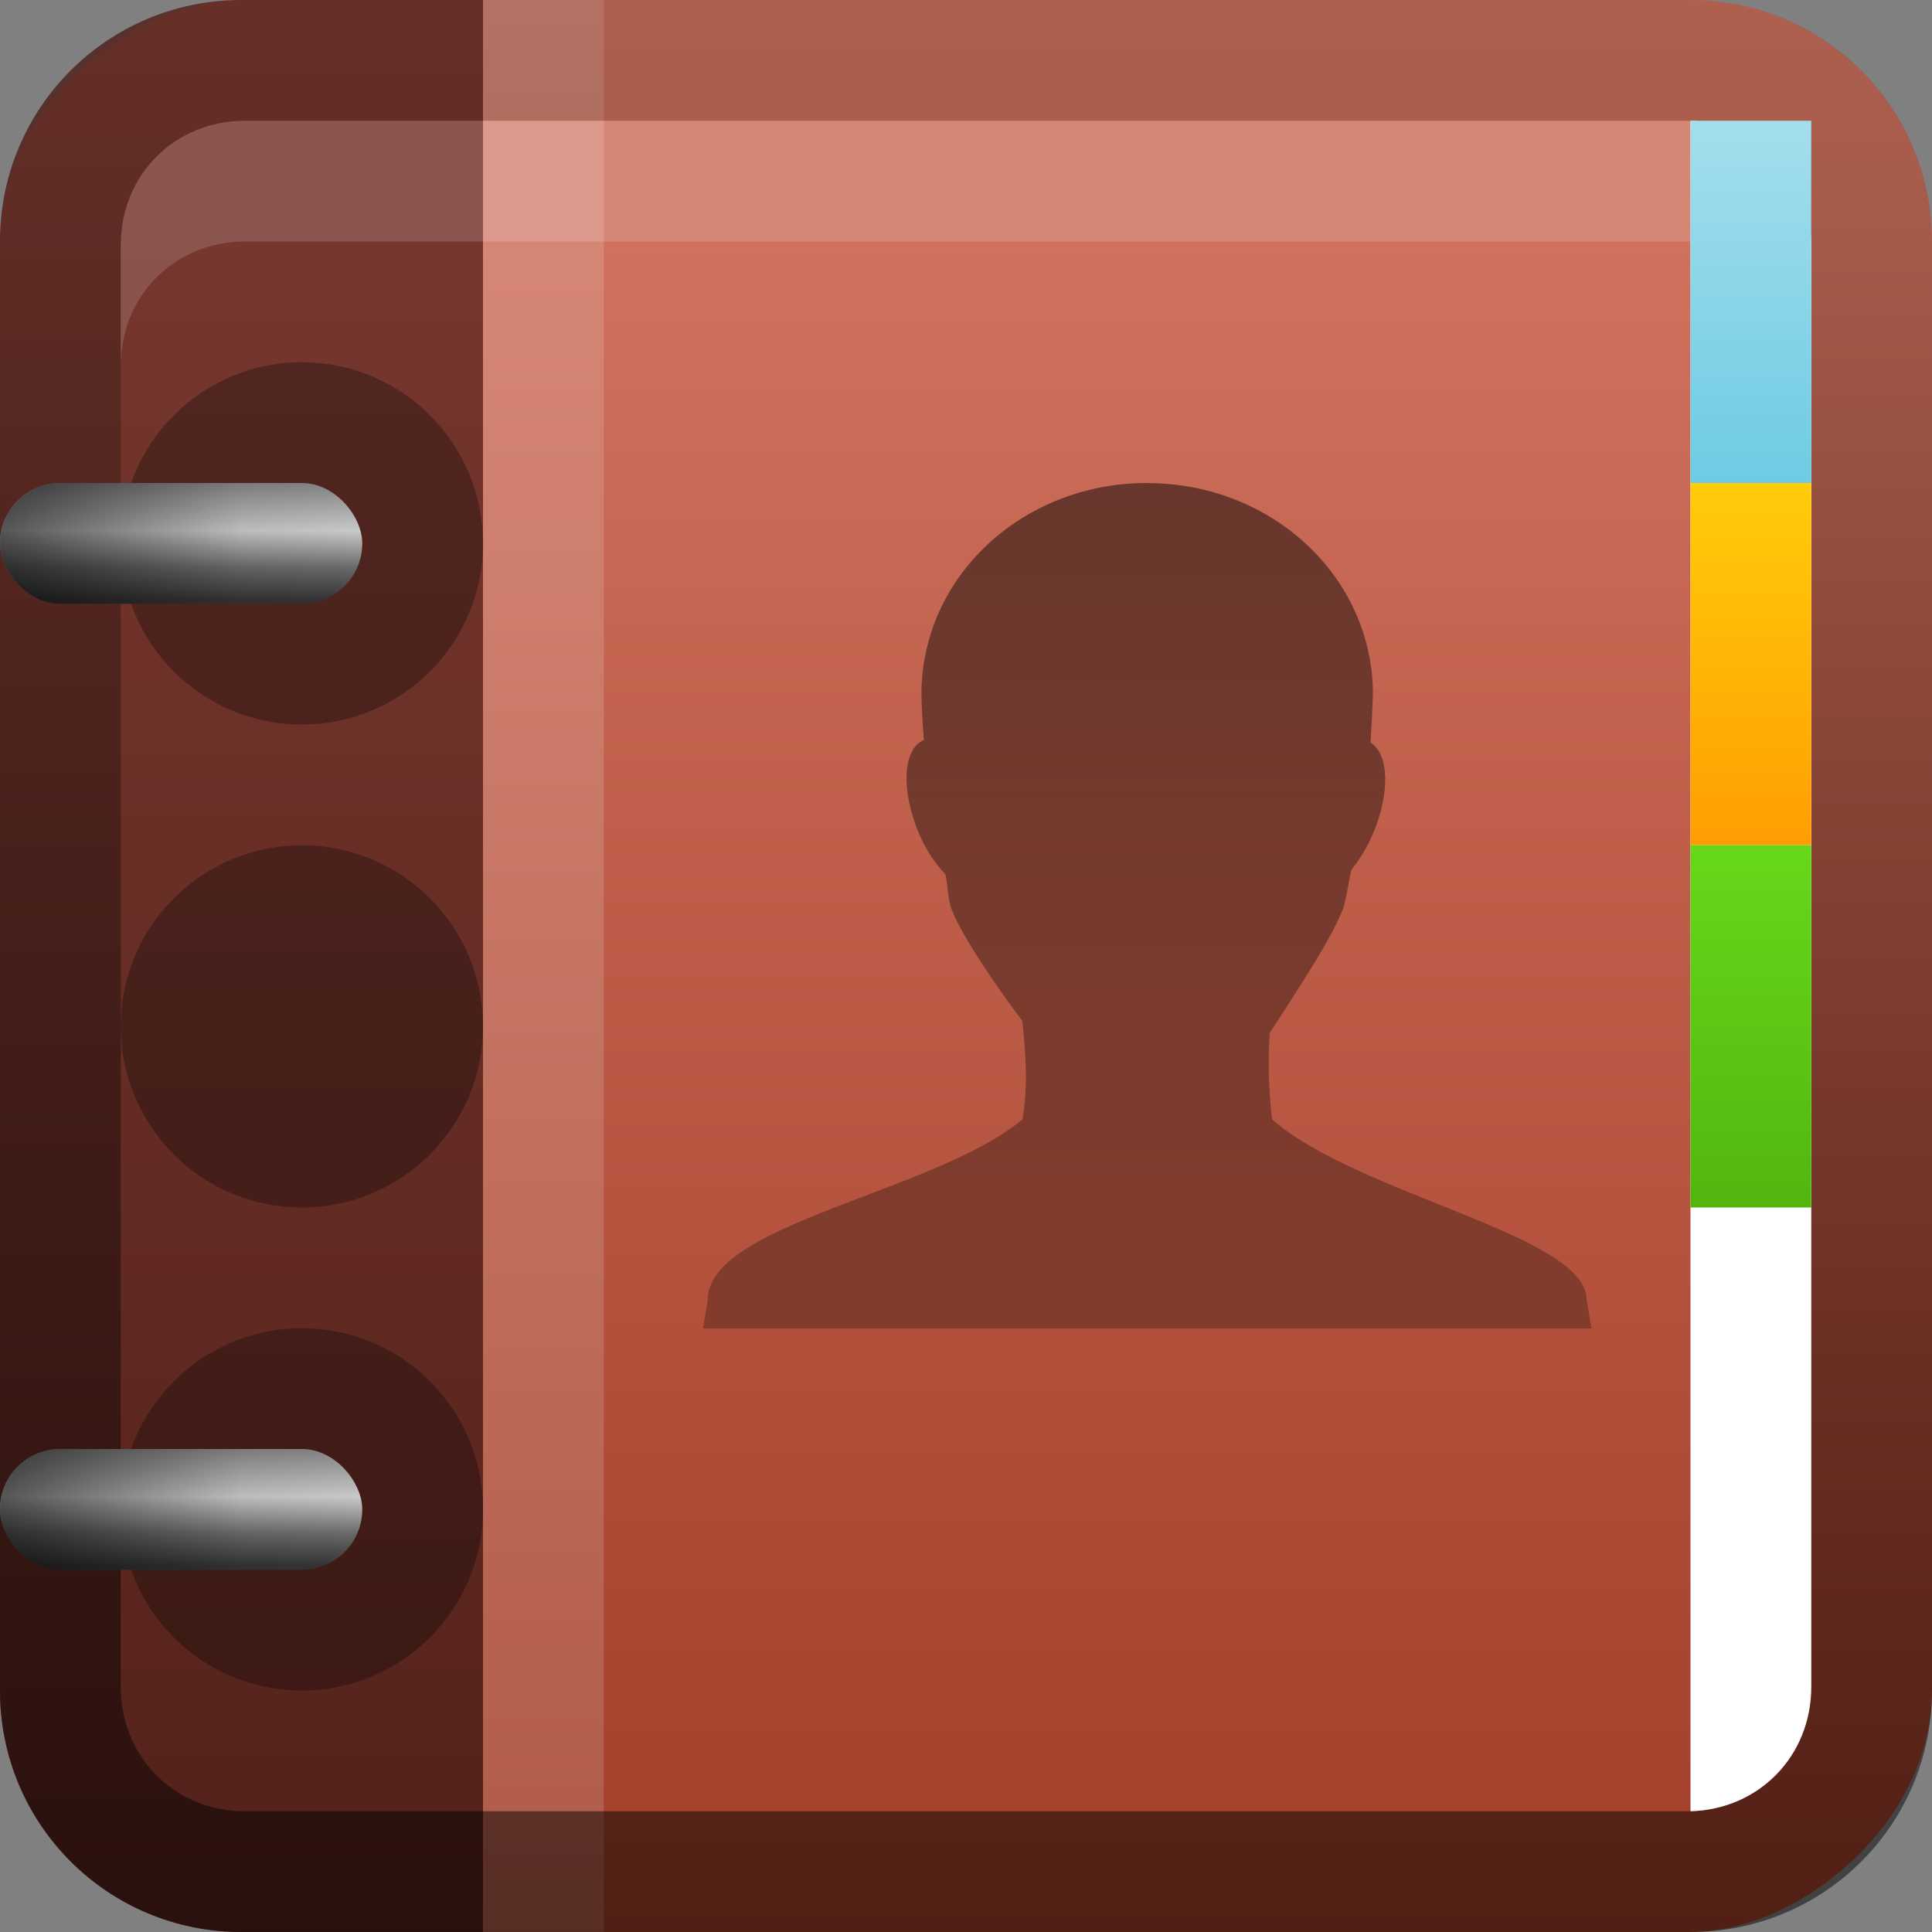 <?xml version="1.0" encoding="UTF-8"?>
<!-- Created with Inkscape (http://www.inkscape.org/) -->
<svg id="svg2" width="16" height="16" version="1.1" xmlns="http://www.w3.org/2000/svg" xmlns:cc="http://creativecommons.org/ns#" xmlns:dc="http://purl.org/dc/elements/1.1/" xmlns:rdf="http://www.w3.org/1999/02/22-rdf-syntax-ns#" xmlns:xlink="http://www.w3.org/1999/xlink">
 <rect width="100%" height="100%" fill="#808080" stroke="none"/>
 <defs id="defs4">
  <linearGradient id="linearGradient3204" x1="1" x2="15" y1="9" y2="9" gradientTransform="translate(-17,-2)" gradientUnits="userSpaceOnUse">
   <stop id="stop4003" stop-color="#a23e29" offset="0"/>
   <stop id="stop4005" stop-color="#cf715d" offset="1"/>
  </linearGradient>
  <linearGradient id="linearGradient3634" x1="7.553" x2="7.553" y1="15.951" y2="-7.356" gradientUnits="userSpaceOnUse">
   <stop id="stop3330" offset="0"/>
   <stop id="stop3333" stop-opacity="0" offset="1"/>
  </linearGradient>
  <linearGradient id="linearGradient3678" x1="3" x2="3" y1="16" gradientUnits="userSpaceOnUse">
   <stop id="stop3642-6" stop-color="#3f1a17" offset="0"/>
   <stop id="stop3644-2" stop-color="#642a24" offset="1"/>
  </linearGradient>
  <linearGradient id="linearGradient3745">
   <stop id="stop3747" stop-color="#8a8a8a" offset="0"/>
   <stop id="stop3753" stop-color="#d5d5d5" offset=".41"/>
   <stop id="stop3755" stop-color="#6f6f6f" offset=".727"/>
   <stop id="stop3749" stop-color="#373737" offset="1"/>
  </linearGradient>
  <linearGradient id="linearGradient3761">
   <stop id="stop3763" offset="0"/>
   <stop id="stop3769" stop-opacity=".194" offset=".5"/>
   <stop id="stop3765" stop-opacity="0" offset="1"/>
  </linearGradient>
  <linearGradient id="linearGradient3738" x1="4" x2="12" y1="24" y2="24" gradientTransform="matrix(.5 0 0 .5 -3 -8)" gradientUnits="userSpaceOnUse" spreadMethod="reflect" xlink:href="#linearGradient3761"/>
  <linearGradient id="linearGradient3741" x1="7.882" x2="7.882" y1="21.996" y2="23.936" gradientTransform="matrix(.5 0 0 .5 -3 -8)" gradientUnits="userSpaceOnUse" xlink:href="#linearGradient3745"/>
  <linearGradient id="linearGradient3812" x1="84" x2="84" y1="44" y2="28" gradientTransform="matrix(.2 0 0 .25 -5.75 -2e-7)" gradientUnits="userSpaceOnUse" xlink:href="#linearGradient3806"/>
  <linearGradient id="linearGradient3806">
   <stop id="stop3808" stop-color="#4baa0c" offset="0"/>
   <stop id="stop3810" stop-color="#66d819" offset="1"/>
  </linearGradient>
  <linearGradient id="linearGradient3791" x1="83" x2="83" y1="26" y2="9.969" gradientTransform="matrix(.2 0 0 .25 -5.75 1.5)" gradientUnits="userSpaceOnUse" xlink:href="#linearGradient3785"/>
  <linearGradient id="linearGradient3785">
   <stop id="stop3787" stop-color="#ff8e00" offset="0"/>
   <stop id="stop3789" stop-color="#ffcc0a" offset="1"/>
  </linearGradient>
  <linearGradient id="linearGradient3746">
   <stop id="stop3748" stop-color="#ec4c4c" offset="0"/>
   <stop id="stop3751" stop-color="#f19090" offset="1"/>
  </linearGradient>
  <linearGradient id="linearGradient3814-0">
   <stop id="stop3816-4" stop-color="#5cc5df" offset="0"/>
   <stop id="stop3818-8" stop-color="#a4deed" offset="1"/>
  </linearGradient>
  <linearGradient id="linearGradient3134" x1="83" x2="83" y1="26" y2="9.969" gradientTransform="matrix(.2 0 0 .25 -5.75 -1.5)" gradientUnits="userSpaceOnUse" xlink:href="#linearGradient3814-0"/>
  <linearGradient id="linearGradient3949" x1="45.622" x2="45.622" y1="40.778" y2="56" gradientTransform="matrix(.46 0 0 .46 -12.574 -14.753)" gradientUnits="userSpaceOnUse">
   <stop id="stop4030" stop-opacity=".809" offset="0"/>
   <stop id="stop4032" stop-opacity=".435" offset="1"/>
  </linearGradient>
  <linearGradient id="linearGradient3959" x1="83" x2="83" y1="26" y2="9.969" gradientTransform="matrix(.2 0 0 .167 4.25 2.333)" gradientUnits="userSpaceOnUse" xlink:href="#linearGradient3785"/>
  <linearGradient id="linearGradient3961" x1="84" x2="84" y1="44" y2="28" gradientTransform="matrix(.2 0 0 .167 4.25 1.333)" gradientUnits="userSpaceOnUse" xlink:href="#linearGradient3806"/>
  <linearGradient id="linearGradient3963" x1="83" x2="83" y1="26" y2="9.969" gradientTransform="matrix(.2 0 0 .167 4.25 6.333)" gradientUnits="userSpaceOnUse" xlink:href="#linearGradient3814-0"/>
  <linearGradient id="linearGradient3965" x1="83" x2="83" y1="26" y2="9.969" gradientTransform="matrix(.2 0 0 .167 4.25 .333)" gradientUnits="userSpaceOnUse" xlink:href="#linearGradient3746"/>
  <linearGradient id="linearGradient3969" x1="83" x2="83" y1="26" y2="9.969" gradientTransform="matrix(.2 0 0 .25 4.25 -1.5)" gradientUnits="userSpaceOnUse" xlink:href="#linearGradient3746"/>
 </defs>
 <g id="layer1">
  <rect id="rect3196" transform="rotate(-90)" x="-16" width="16" height="16" rx="2" ry="2" fill="url(#linearGradient3204)"/>
  <rect id="rect3662" x="4" y="-8.8818e-16" width="1" height="16" fill="#fff" opacity=".15"/>
  <path id="rect3648" d="m2 0c-1.108 0-2 0.892-2 2v12c0 1.108 0.892 2 2 2h2v-16h-2z" fill="url(#linearGradient3678)" opacity=".8"/>
  <path id="path3626" d="m2 0c-1.108 0-2 0.892-2 2v12c0 1.108 0.892 2 2 2h12c1.108 0 2-0.892 2-2v-12c0-1.108-0.892-2-2-2h-12zm0.031 1h11.938c0.584 0 1.031 0.447 1.031 1.031v11.938c0 0.584-0.447 1.031-1.031 1.031h-11.938c-0.584 0-1.031-0.447-1.031-1.031v-11.938c0-0.584 0.447-1.031 1.031-1.031z" fill="url(#linearGradient3634)" opacity=".5"/>
  <path id="path3645" d="m2.031 1c-0.584 0-1.031 0.447-1.031 1.031v1c0-0.584 0.447-1.031 1.031-1.031h11.938c0.584 0 1.031 0.447 1.031 1.031v-1c0-0.584-0.447-1.031-1.031-1.031h-11.938z" fill="#fff" opacity=".15"/>
  <g id="g3744" transform="translate(1,1)">
   <path id="path3771" transform="matrix(.5 0 0 .5 -5.5 -8.5)" d="m17 24c0 1.657-1.343 3-3 3s-3-1.343-3-3 1.343-3 3-3 3 1.343 3 3z" opacity=".3"/>
   <rect id="rect3733" x="-1" y="3" width="3" height="1" rx=".5" ry=".5" fill="url(#linearGradient3741)"/>
   <rect id="rect3759" x="-1" y="3" width="3" height="1" ry=".5" fill="url(#linearGradient3738)" opacity=".6"/>
  </g>
  <g id="g3749" transform="translate(1,5)">
   <path id="path3751" transform="matrix(.5 0 0 .5 -5.5 -8.5)" d="m17 24c0 1.657-1.343 3-3 3s-3-1.343-3-3 1.343-3 3-3 3 1.343 3 3z" opacity=".3"/>
   <rect id="rect3753" x="-1" y="3" width="3" height="1" rx=".5" ry=".5" fill="url(#linearGradient3741)"/>
   <rect id="rect3755" x="-1" y="3" width="3" height="1" ry=".5" fill="url(#linearGradient3738)" opacity=".6"/>
  </g>
  <g id="g3761" transform="translate(1,9)">
   <path id="path3763" transform="matrix(.5 0 0 .5 -5.5 -8.5)" d="m17 24c0 1.657-1.343 3-3 3s-3-1.343-3-3 1.343-3 3-3 3 1.343 3 3z" opacity=".3"/>
   <rect id="rect3765" x="-1" y="3" width="3" height="1" rx=".5" ry=".5" fill="url(#linearGradient3741)"/>
   <rect id="rect3767" x="-1" y="3" width="3" height="1" ry=".5" fill="url(#linearGradient3738)" opacity=".6"/>
  </g>
  <path id="rect3709" d="m14 1v14c0.568-0.016 1-0.458 1-1.031v-11.938c0-0.573-0.432-1.015-1-1.031z" color="#000000" fill="#fff"/>
  <rect id="rect3775" x="14" y="4" width="1" height="3" color="#000000" fill="url(#linearGradient3791)"/>
  <rect id="rect3777" x="14" y="7" width="1" height="3" color="#000000" fill="url(#linearGradient3812)"/>
  <rect id="rect3130" x="14" y="1" width="1" height="3" color="#000000" fill="url(#linearGradient3134)"/>
  <path id="path3947" d="m9.5 4c-1.038 0-1.869 0.781-1.869 1.75 0.002 0.103 0.01 0.252 0.02 0.378-0.177 0.075-0.19 0.421-0.04 0.776 0.06 0.141 0.136 0.249 0.219 0.338 0.02 0.1 0.015 0.145 0.04 0.259 0.07 0.209 0.344 0.617 0.597 0.955 0.025 0.259 0.051 0.521 0 0.815-0.729 0.605-2.608 0.865-2.605 1.492l-0.04 0.239h7.358l-0.04-0.239c-3e-3 -0.536-1.885-0.865-2.605-1.492-0.029-0.24-0.035-0.48-0.02-0.716 0.231-0.356 0.539-0.822 0.616-1.054 0.028-0.118 0.038-0.197 0.06-0.298 0.069-0.084 0.128-0.178 0.179-0.298 0.143-0.337 0.134-0.659-0.02-0.756 0.009-0.136 0.016-0.28 0.02-0.398 0-0.969-0.832-1.75-1.869-1.75z" enable-background="new" fill="url(#linearGradient3949)" opacity=".6"/>
  <rect id="rect3951" x="24" y="4" width="1" height="2" color="#000000" fill="url(#linearGradient3959)"/>
  <rect id="rect3953" x="24" y="6" width="1" height="2" color="#000000" fill="url(#linearGradient3961)"/>
  <rect id="rect3955" x="24" y="8" width="1" height="2" color="#000000" fill="url(#linearGradient3963)"/>
  <rect id="rect3957" x="24" y="2" width="1" height="2" color="#000000" fill="url(#linearGradient3965)"/>
  <rect id="rect3967" x="24" y="1" width="1" height="3" color="#000000" fill="url(#linearGradient3969)"/>
 </g>
</svg>
